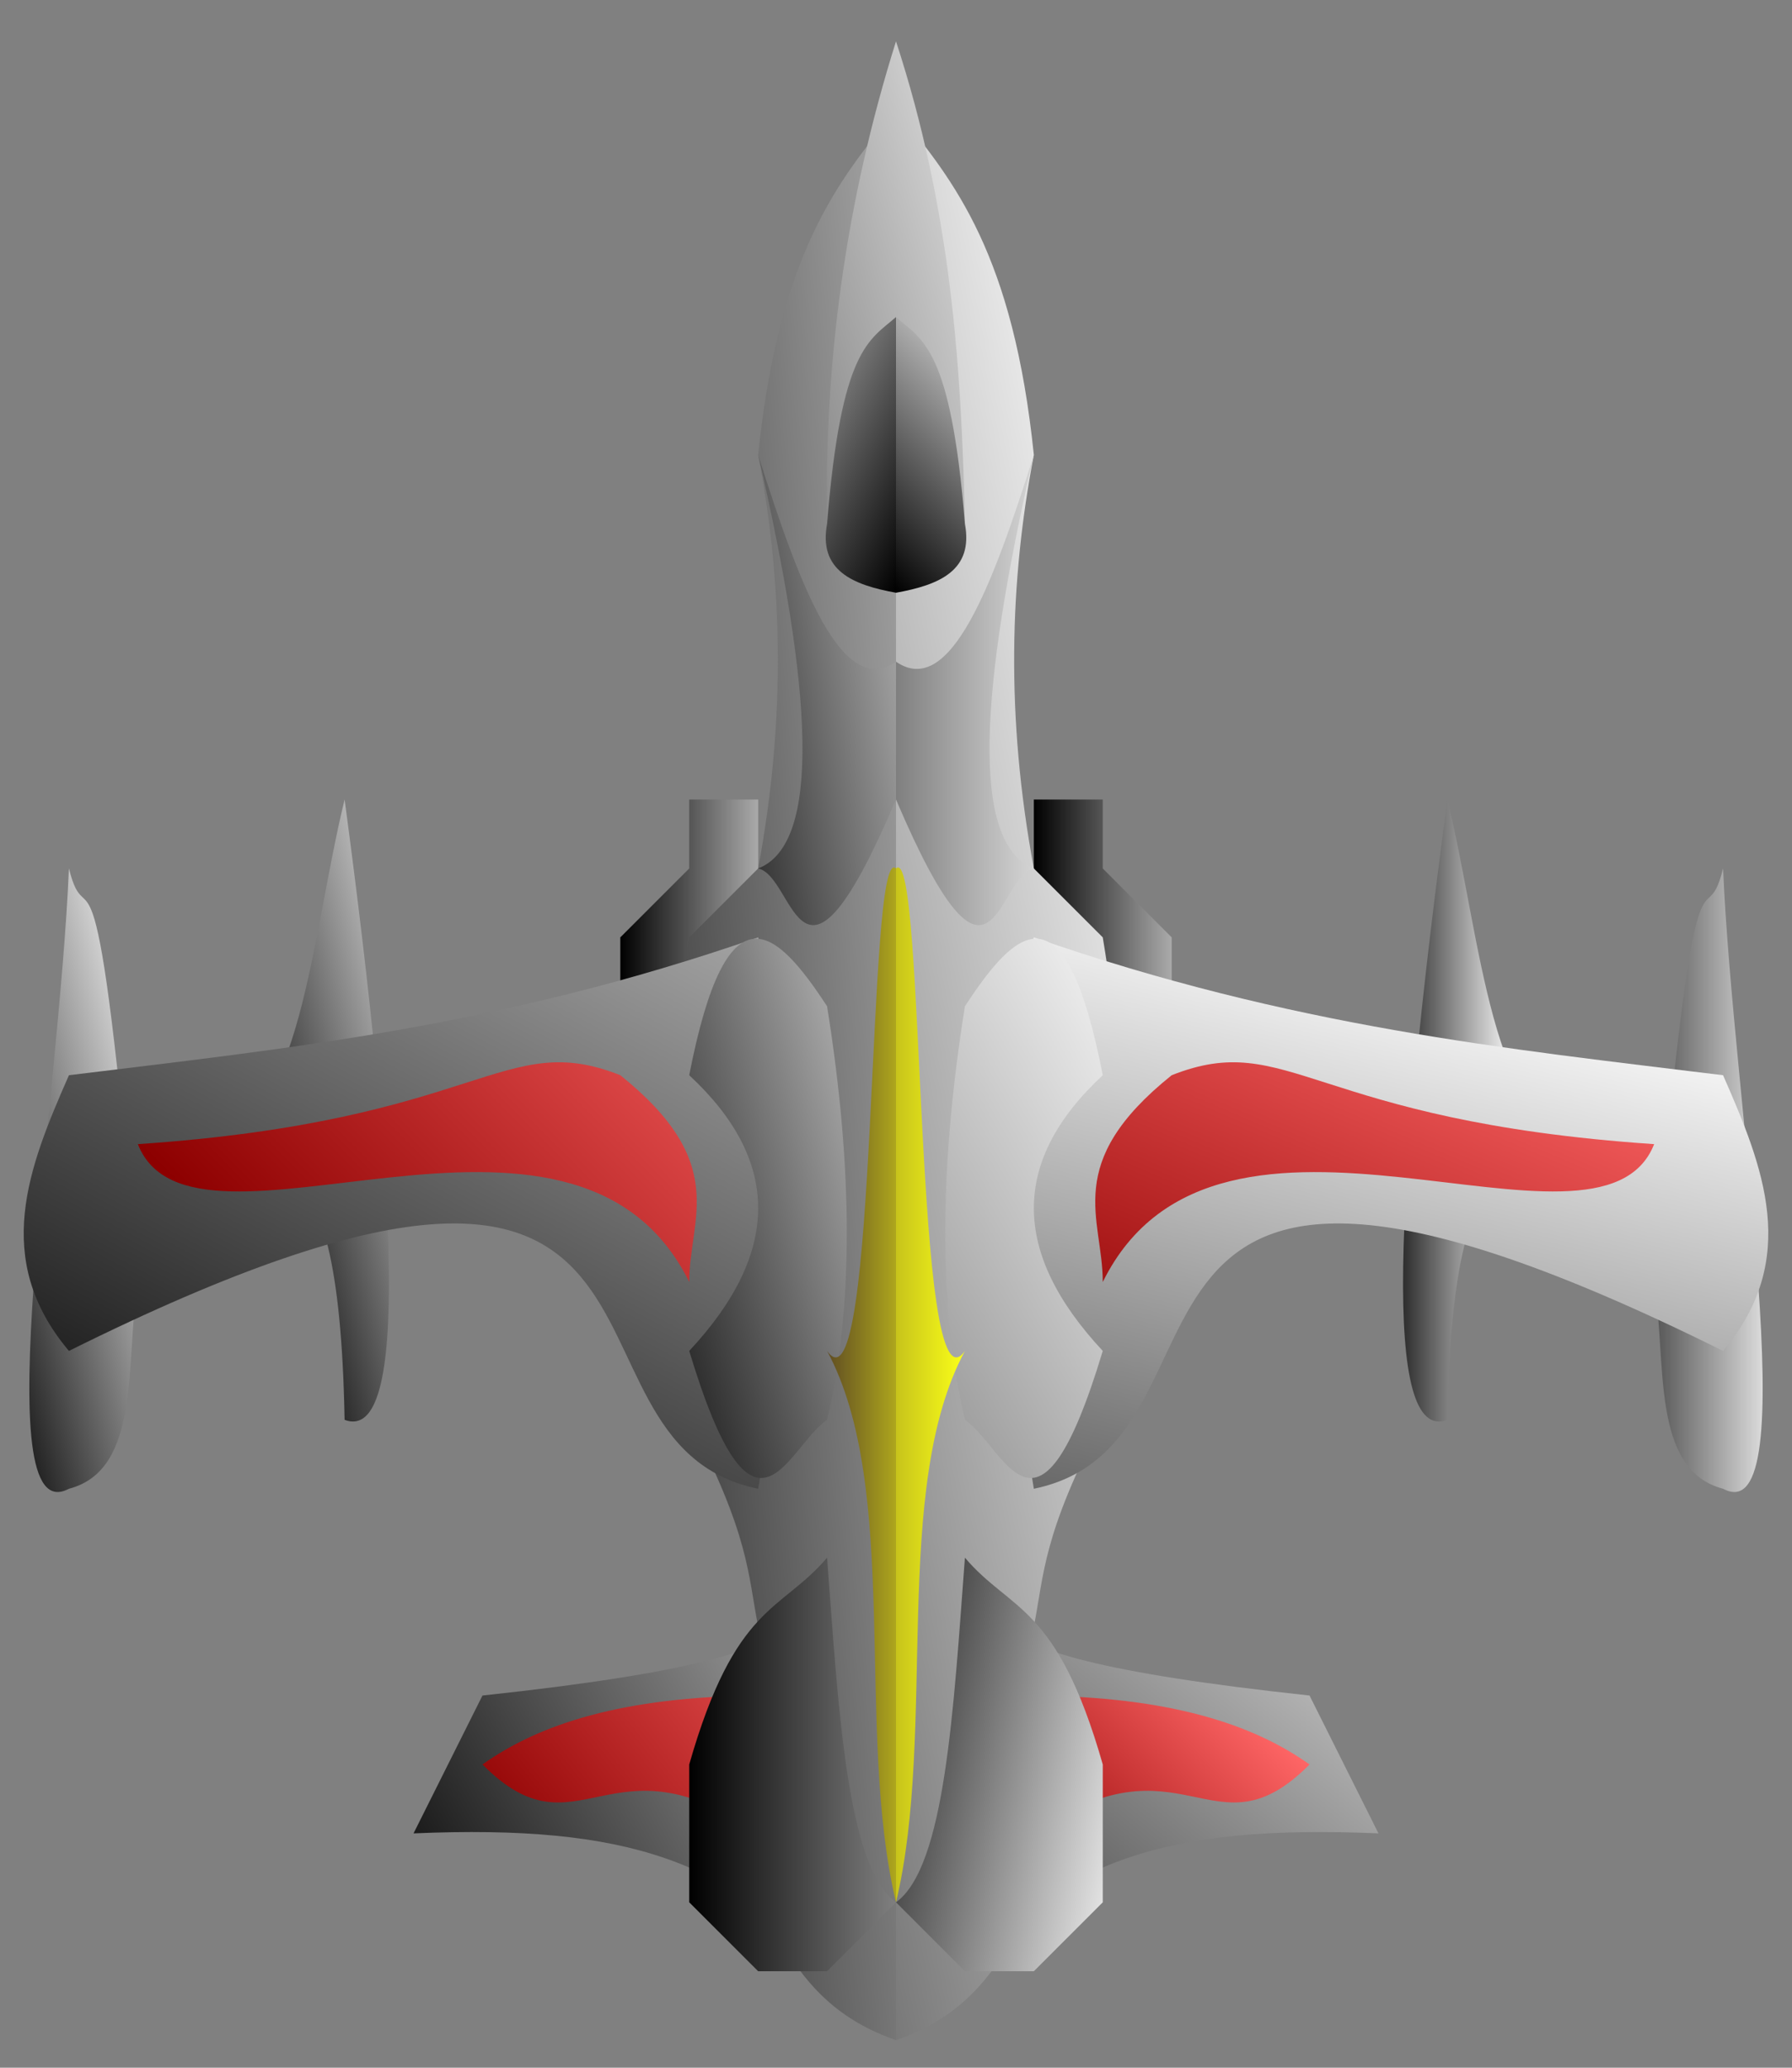 <?xml version="1.0" encoding="UTF-8" standalone="no"?>
<!-- Created with Inkscape (http://www.inkscape.org/) -->

<svg
   xmlns:dc="http://purl.org/dc/elements/1.1/"
   xmlns:cc="http://creativecommons.org/ns#"
   xmlns:rdf="http://www.w3.org/1999/02/22-rdf-syntax-ns#"
   xmlns:svg="http://www.w3.org/2000/svg"
   xmlns="http://www.w3.org/2000/svg"
   xmlns:xlink="http://www.w3.org/1999/xlink"
   xmlns:sodipodi="http://sodipodi.sourceforge.net/DTD/sodipodi-0.dtd"
   xmlns:inkscape="http://www.inkscape.org/namespaces/inkscape"
   width="260"
   height="300"
   id="svg2"
   version="1.1"
   inkscape:version="0.48.3.1 r9886"
   sodipodi:docname="sparrow.svg"
   inkscape:export-filename="/home/michael/assets/ships/sparrow.png"
   inkscape:export-xdpi="90"
   inkscape:export-ydpi="90">
  <rect width="100%" height="100%" fill="#808080" stroke="none"/>
  <defs
     id="defs4">
    <linearGradient
       id="linearGradient3967">
      <stop
         id="stop3969"
         offset="0"
         style="stop-color:#fbff18;stop-opacity:1;" />
      <stop
         id="stop3971"
         offset="1"
         style="stop-color:#604d22;stop-opacity:1;" />
    </linearGradient>
    <linearGradient
       id="linearGradient3839">
      <stop
         style="stop-color:#8d0000;stop-opacity:1;"
         offset="0"
         id="stop3841" />
      <stop
         style="stop-color:#ff6666;stop-opacity:1;"
         offset="1"
         id="stop3843" />
    </linearGradient>
    <linearGradient
       id="linearGradient3757">
      <stop
         style="stop-color:#ffffff;stop-opacity:1;"
         offset="0"
         id="stop3759" />
      <stop
         style="stop-color:#000000;stop-opacity:1;"
         offset="1"
         id="stop3761" />
    </linearGradient>
    <linearGradient
       inkscape:collect="always"
       xlink:href="#linearGradient3757"
       id="linearGradient3763"
       x1="290"
       y1="792.362"
       x2="140"
       y2="822.362"
       gradientUnits="userSpaceOnUse"
       gradientTransform="translate(-110,96)" />
    <linearGradient
       inkscape:collect="always"
       xlink:href="#linearGradient3757"
       id="linearGradient3771"
       gradientUnits="userSpaceOnUse"
       x1="190"
       y1="772.362"
       x2="310"
       y2="782.362"
       gradientTransform="matrix(-1,0,0,1,370,96)" />
    <linearGradient
       inkscape:collect="always"
       xlink:href="#linearGradient3757"
       id="linearGradient3783"
       x1="270"
       y1="712.362"
       x2="240"
       y2="742.362"
       gradientUnits="userSpaceOnUse"
       gradientTransform="translate(-110,96)" />
    <linearGradient
       inkscape:collect="always"
       xlink:href="#linearGradient3757"
       id="linearGradient3787"
       gradientUnits="userSpaceOnUse"
       x1="280"
       y1="722.362"
       x2="240"
       y2="742.362"
       gradientTransform="matrix(-1,0,0,1,370,96)" />
    <linearGradient
       inkscape:collect="always"
       xlink:href="#linearGradient3757"
       id="linearGradient3805"
       gradientUnits="userSpaceOnUse"
       x1="310"
       y1="792.362"
       x2="280"
       y2="942.362"
       gradientTransform="matrix(0.833,0,0,1,-58.333,96)" />
    <linearGradient
       inkscape:collect="always"
       xlink:href="#linearGradient3757"
       id="linearGradient3809"
       gradientUnits="userSpaceOnUse"
       gradientTransform="matrix(-0.833,0,0,1,318.333,96)"
       x1="178"
       y1="742.362"
       x2="262"
       y2="932.362" />
    <linearGradient
       inkscape:collect="always"
       xlink:href="#linearGradient3757"
       id="linearGradient3819"
       x1="290"
       y1="812.362"
       x2="150"
       y2="892.362"
       gradientUnits="userSpaceOnUse"
       gradientTransform="translate(-110,96)" />
    <linearGradient
       inkscape:collect="always"
       xlink:href="#linearGradient3757"
       id="linearGradient3823"
       gradientUnits="userSpaceOnUse"
       x1="220"
       y1="812.362"
       x2="290"
       y2="832.362"
       gradientTransform="matrix(-1,0,0,1,370,96)" />
    <linearGradient
       inkscape:collect="always"
       xlink:href="#linearGradient3757"
       id="linearGradient3835"
       x1="270"
       y1="682.362"
       x2="160"
       y2="712.362"
       gradientUnits="userSpaceOnUse"
       gradientTransform="translate(-110,96)" />
    <linearGradient
       inkscape:collect="always"
       xlink:href="#linearGradient3839"
       id="linearGradient3845"
       x1="280"
       y1="862.362"
       x2="310"
       y2="792.362"
       gradientUnits="userSpaceOnUse"
       gradientTransform="translate(-110,96)" />
    <linearGradient
       inkscape:collect="always"
       xlink:href="#linearGradient3839"
       id="linearGradient3849"
       gradientUnits="userSpaceOnUse"
       x1="330"
       y1="842.362"
       x2="270"
       y2="782.362"
       gradientTransform="matrix(-1,0,0,1,370,96)" />
    <linearGradient
       inkscape:collect="always"
       xlink:href="#linearGradient3757"
       id="linearGradient3873"
       x1="140"
       y1="822.362"
       x2="100"
       y2="832.362"
       gradientUnits="userSpaceOnUse"
       gradientTransform="translate(-110,96)" />
    <linearGradient
       inkscape:collect="always"
       xlink:href="#linearGradient3757"
       id="linearGradient3877"
       gradientUnits="userSpaceOnUse"
       gradientTransform="matrix(-1,0,0,1,370,96)"
       x1="110"
       y1="812.362"
       x2="140"
       y2="812.362" />
    <linearGradient
       inkscape:collect="always"
       xlink:href="#linearGradient3757"
       id="linearGradient3887"
       x1="180"
       y1="802.362"
       x2="140"
       y2="812.362"
       gradientUnits="userSpaceOnUse"
       gradientTransform="translate(-110,96)" />
    <linearGradient
       inkscape:collect="always"
       xlink:href="#linearGradient3757"
       id="linearGradient3891"
       gradientUnits="userSpaceOnUse"
       x1="150"
       y1="792.362"
       x2="170"
       y2="792.362"
       gradientTransform="matrix(-1,0,0,1,370,96)" />
    <linearGradient
       inkscape:collect="always"
       xlink:href="#linearGradient3757"
       id="linearGradient3901"
       x1="220"
       y1="802.362"
       x2="190"
       y2="802.362"
       gradientUnits="userSpaceOnUse"
       gradientTransform="translate(-100,86)" />
    <linearGradient
       inkscape:collect="always"
       xlink:href="#linearGradient3757"
       id="linearGradient3905"
       gradientUnits="userSpaceOnUse"
       gradientTransform="matrix(-1,0,0,1,360,86)"
       x1="180"
       y1="802.362"
       x2="210"
       y2="802.362" />
    <linearGradient
       inkscape:collect="always"
       xlink:href="#linearGradient3967"
       id="linearGradient3917"
       x1="250"
       y1="852.362"
       x2="220"
       y2="852.362"
       gradientUnits="userSpaceOnUse"
       gradientTransform="translate(-110,96)" />
    <linearGradient
       inkscape:collect="always"
       xlink:href="#linearGradient3967"
       id="linearGradient3921"
       gradientUnits="userSpaceOnUse"
       x1="230"
       y1="852.362"
       x2="250"
       y2="852.362"
       gradientTransform="matrix(-1,0,0,1,370,96)" />
    <linearGradient
       inkscape:collect="always"
       xlink:href="#linearGradient3757"
       id="linearGradient3931"
       x1="270"
       y1="902.362"
       x2="210"
       y2="902.362"
       gradientUnits="userSpaceOnUse"
       gradientTransform="translate(-110,106)" />
    <linearGradient
       inkscape:collect="always"
       xlink:href="#linearGradient3757"
       id="linearGradient3935"
       gradientUnits="userSpaceOnUse"
       gradientTransform="matrix(-1,0,0,1,370,106)"
       x1="200"
       y1="902.362"
       x2="250"
       y2="892.362" />
    <linearGradient
       inkscape:collect="always"
       xlink:href="#linearGradient3757"
       id="linearGradient3945"
       x1="270"
       y1="872.362"
       x2="160"
       y2="932.362"
       gradientUnits="userSpaceOnUse"
       gradientTransform="translate(-110,96)" />
    <linearGradient
       inkscape:collect="always"
       xlink:href="#linearGradient3757"
       id="linearGradient3949"
       gradientUnits="userSpaceOnUse"
       x1="160"
       y1="862.362"
       x2="250"
       y2="972.362"
       gradientTransform="matrix(-1,0,0,1,370,96)" />
    <linearGradient
       inkscape:collect="always"
       xlink:href="#linearGradient3839"
       id="linearGradient3959"
       x1="260"
       y1="932.362"
       x2="290"
       y2="902.362"
       gradientUnits="userSpaceOnUse"
       gradientTransform="translate(-110,96)" />
    <linearGradient
       inkscape:collect="always"
       xlink:href="#linearGradient3839"
       id="linearGradient3963"
       gradientUnits="userSpaceOnUse"
       x1="300"
       y1="922.362"
       x2="250"
       y2="882.362"
       gradientTransform="matrix(-1,0,0,1,370,96)" />
    <linearGradient
       inkscape:collect="always"
       xlink:href="#linearGradient3757"
       id="linearGradient3981"
       x1="270"
       y1="752.362"
       x2="210"
       y2="752.362"
       gradientUnits="userSpaceOnUse"
       gradientTransform="translate(-110,96)" />
    <linearGradient
       inkscape:collect="always"
       xlink:href="#linearGradient3757"
       id="linearGradient3985"
       gradientUnits="userSpaceOnUse"
       x1="220"
       y1="732.362"
       x2="280"
       y2="742.362"
       gradientTransform="matrix(-1,0,0,1,370,96)" />
  </defs>
  <sodipodi:namedview
     id="base"
     pagecolor="#ffffff"
     bordercolor="#666666"
     borderopacity="1.0"
     inkscape:pageopacity="0.0"
     inkscape:pageshadow="2"
     inkscape:zoom="1.4"
     inkscape:cx="249.28571"
     inkscape:cy="272.66131"
     inkscape:document-units="px"
     inkscape:current-layer="layer1"
     showgrid="true"
     inkscape:window-width="1855"
     inkscape:window-height="1056"
     inkscape:window-x="65"
     inkscape:window-y="24"
     inkscape:window-maximized="1">
    <inkscape:grid
       type="xygrid"
       id="grid2985"
       empspacing="5"
       visible="true"
       enabled="true"
       snapvisiblegridlinesonly="true" />
  </sodipodi:namedview>
  <g
     inkscape:label="Layer 1"
     inkscape:groupmode="layer"
     id="layer1"
     transform="translate(0,-752.362)">
    <path
       sodipodi:nodetypes="ccccc"
       inkscape:connector-curvature="0"
       id="path3947"
       d="m 140,978.362 c 11.472,6.667 -12.014,13.333 50,20 l 10,20 c -31.351,-1.351 -45.777,4.223 -60,20 z"
       style="fill:url(#linearGradient3949);fill-opacity:1;stroke:none" />
    <path
       style="fill:url(#linearGradient3959);fill-opacity:1;stroke:none"
       d="m 150,998.362 c 19.664,0.168 31.735,4.132 40,10 -13.937,14.065 -18.433,-5.087 -40,10 z"
       id="path3951"
       inkscape:connector-curvature="0"
       sodipodi:nodetypes="cccc" />
    <path
       style="fill:url(#linearGradient3945);fill-opacity:1;stroke:none"
       d="m 120,978.362 c -11.472,6.667 12.014,13.333 -50,20 l -10,20 c 31.351,-1.351 45.777,4.223 60,20 z"
       id="path3937"
       inkscape:connector-curvature="0"
       sodipodi:nodetypes="ccccc" />
    <path
       sodipodi:nodetypes="cccc"
       inkscape:connector-curvature="0"
       id="path3961"
       d="m 110,998.362 c -19.664,0.168 -31.735,4.132 -40,10 13.937,14.065 18.433,-5.087 40,10 z"
       style="fill:url(#linearGradient3963);fill-opacity:1;stroke:none" />
    <path
       sodipodi:nodetypes="ccccccc"
       inkscape:connector-curvature="0"
       id="path3903"
       d="m 150,908.362 0,-40 10,0 0,10 10,10 0,20 z"
       style="fill:url(#linearGradient3905);fill-opacity:1;stroke:none" />
    <path
       style="fill:url(#linearGradient3901);fill-opacity:1;stroke:none"
       d="m 110,908.362 0,-40 -10,0 0,10 -10,10 0,20 z"
       id="path3893"
       inkscape:connector-curvature="0"
       sodipodi:nodetypes="ccccccc" />
    <path
       sodipodi:nodetypes="cccc"
       inkscape:connector-curvature="0"
       id="path3889"
       d="m 210,868.362 c 4.936,20.127 6.244,47.512 20,50 -7.843,6.57 -19.128,-6.655 -20,40 -9.448,3.594 -7.655,-32.783 0,-90 z"
       style="fill:url(#linearGradient3891);fill-opacity:1;stroke:none" />
    <path
       style="fill:url(#linearGradient3887);fill-opacity:1;stroke:none"
       d="m 50,868.362 c -4.936,20.127 -6.244,47.512 -20,50 7.843,6.57 19.128,-6.655 20,40 9.448,3.594 7.655,-32.783 0,-90 z"
       id="path3879"
       inkscape:connector-curvature="0"
       sodipodi:nodetypes="cccc" />
    <path
       sodipodi:nodetypes="cccc"
       inkscape:connector-curvature="0"
       id="path3875"
       d="m 250,878.362 c -2.839,11.355 -3.712,-11.704 -10,60 1.863,11.47 -0.577,27.244 10,30 12.168,6.505 1.44,-55.681 0,-90 z"
       style="fill:url(#linearGradient3877);fill-opacity:1;stroke:none" />
    <path
       style="fill:url(#linearGradient3873);fill-opacity:1;stroke:none"
       d="m 10,878.362 c 2.839,11.355 3.712,-11.704 10,60 -1.863,11.47 0.577,27.244 -10,30 -12.168,6.505 -1.44,-55.681 0,-90 z"
       id="path3865"
       inkscape:connector-curvature="0"
       sodipodi:nodetypes="cccc" />
    <path
       sodipodi:nodetypes="ccccccccc"
       inkscape:connector-curvature="0"
       id="path3769"
       d="m 130,768.362 c -8.571,10.319 -17.018,21.05 -20,50 3.501,18.249 4.108,37.946 0,60 l -10,10 c -4.114,24.979 -5.374,48.816 0,70 8.739,16.757 8.486,22.274 10,30 -1.651,9.482 -3.866,17.645 0,40 4.466,7.767 8.178,15.911 20,20 z"
       style="fill:url(#linearGradient3771);fill-opacity:1;stroke:none" />
    <path
       style="fill:url(#linearGradient3763);fill-opacity:1;stroke:none"
       d="m 130,768.362 c 8.571,10.319 17.018,21.05 20,50 -3.501,18.249 -4.108,37.946 0,60 l 10,10 c 4.114,24.979 5.374,48.816 0,70 -8.739,16.757 -8.486,22.274 -10,30 1.651,9.482 3.866,17.645 0,40 -4.466,7.767 -8.178,15.911 -20,20 z"
       id="path2987"
       inkscape:connector-curvature="0"
       sodipodi:nodetypes="ccccccccc" />
    <path
       style="fill:url(#linearGradient3835);fill-opacity:1;stroke:none"
       d="m 130,758.362 c -7.344,23.333 -10.425,46.667 -10,70 l 20,0 c -0.493,-22.623 -1.986,-45.496 -10,-70 z"
       id="path3827"
       inkscape:connector-curvature="0"
       sodipodi:nodetypes="cccc" />
    <path
       style="fill:url(#linearGradient3783);fill-opacity:1;stroke:none"
       d="m 130,798.362 c 3.884,3.398 7.955,4.535 10,30 1.27,6.786 -3.732,8.868 -10,10 z"
       id="path3775"
       inkscape:connector-curvature="0"
       sodipodi:nodetypes="cccc" />
    <path
       sodipodi:nodetypes="cccc"
       inkscape:connector-curvature="0"
       id="path3785"
       d="m 130,798.362 c -3.884,3.398 -7.955,4.535 -10,30 -1.27,6.786 3.732,8.868 10,10 z"
       style="fill:url(#linearGradient3787);fill-opacity:1;stroke:none" />
    <path
       style="fill:url(#linearGradient3805);fill-opacity:1;stroke:none"
       d="m 150,888.362 c 37.608,13.079 68.531,16.13 100,20 5.848,13.333 11.238,26.667 0,40 -97.811,-48.6 -66.839,13.185 -100,20 -4.565,-27.351 -7.934,-54.523 0,-80 z"
       id="path3789"
       inkscape:connector-curvature="0"
       sodipodi:nodetypes="ccccc" />
    <path
       sodipodi:nodetypes="ccccc"
       inkscape:connector-curvature="0"
       id="path3807"
       d="m 110,888.362 c -37.608,13.079 -68.531,16.13 -100,20 -5.848,13.333 -11.238,26.667 0,40 97.811,-48.6 66.839,13.185 100,20 4.565,-27.351 7.934,-54.523 0,-80 z"
       style="fill:url(#linearGradient3809);fill-opacity:1;stroke:none" />
    <path
       style="fill:url(#linearGradient3819);fill-opacity:1;stroke:none"
       d="m 160,908.362 c -5.484,-28.168 -12.639,-21.25 -20,-10 -3.81,23.81 -3.81,43.81 0,60 5.927,4.06 10.526,21.408 20,-10 -13.333,-14.286 -13.333,-27.619 0,-40 z"
       id="path3811"
       inkscape:connector-curvature="0"
       sodipodi:nodetypes="ccccc" />
    <path
       sodipodi:nodetypes="ccccc"
       inkscape:connector-curvature="0"
       id="path3821"
       d="m 100,908.362 c 5.484,-28.168 12.639,-21.25 20,-10 3.81,23.81 3.81,43.81 0,60 -5.927,4.06 -10.526,21.408 -20,-10 13.333,-14.286 13.333,-27.619 0,-40 z"
       style="fill:url(#linearGradient3823);fill-opacity:1;stroke:none" />
    <path
       style="fill:url(#linearGradient3845);fill-opacity:1;stroke:none"
       d="m 160,938.362 c 0.006,-9.261 -5.967,-17.193 10,-30 17.068,-6.752 20.133,6.631 70,10 -7.945,20.163 -63.216,-13.977 -80,20"
       id="path3837"
       inkscape:connector-curvature="0"
       sodipodi:nodetypes="cccc" />
    <path
       sodipodi:nodetypes="cccc"
       inkscape:connector-curvature="0"
       id="path3847"
       d="m 100,938.362 c -0.006,-9.261 5.967,-17.193 -10,-30 -17.068,-6.752 -20.133,6.631 -70,10 7.945,20.163 63.216,-13.977 80,20"
       style="fill:url(#linearGradient3849);fill-opacity:1;stroke:none" />
    <path
       style="fill:url(#linearGradient3917);fill-opacity:1;stroke:none"
       d="m 130,878.362 0,150 c 5.965,-24.926 -0.75,-60.038 10,-80 -7.527,10.734 -5.659,-74.036 -10,-70 z"
       id="path3909"
       inkscape:connector-curvature="0"
       sodipodi:nodetypes="cccc" />
    <path
       sodipodi:nodetypes="cccc"
       inkscape:connector-curvature="0"
       id="path3919"
       d="m 130,878.362 0,150 c -5.965,-24.926 0.75,-60.038 -10,-80 7.527,10.734 5.659,-74.036 10,-70 z"
       style="fill:url(#linearGradient3921);fill-opacity:1;stroke:none" />
    <path
       style="fill:url(#linearGradient3931);fill-opacity:1;stroke:none"
       d="m 130,1028.362 -10,10 -10,0 -10,-10 0,-20 c 6.667,-23.35 13.333,-22.135 20,-30 1.644,21.735 2.827,44.851 10,50 z"
       id="path3923"
       inkscape:connector-curvature="0"
       sodipodi:nodetypes="ccccccc" />
    <path
       sodipodi:nodetypes="ccccccc"
       inkscape:connector-curvature="0"
       id="path3933"
       d="m 130,1028.362 10,10 10,0 10,-10 0,-20 c -6.667,-23.35 -13.333,-22.135 -20,-30 -1.644,21.735 -2.827,44.851 -10,50 z"
       style="fill:url(#linearGradient3935);fill-opacity:1;stroke:none" />
    <path
       style="fill:url(#linearGradient3981);fill-opacity:1;stroke:none"
       d="m 150,818.362 c -5.978,18.95 -12.146,35.434 -20,30 l 0,20 c 14.114,33.121 14.471,11.218 20,10 -9.243,-3.569 -7.877,-25.996 0,-60 z"
       id="path3973"
       inkscape:connector-curvature="0"
       sodipodi:nodetypes="ccccc" />
    <path
       sodipodi:nodetypes="ccccc"
       inkscape:connector-curvature="0"
       id="path3983"
       d="m 110,818.362 c 5.978,18.95 12.146,35.434 20,30 l 0,20 c -14.114,33.121 -14.471,11.218 -20,10 9.243,-3.569 7.877,-25.996 0,-60 z"
       style="fill:url(#linearGradient3985);fill-opacity:1;stroke:none" />
  </g>
</svg>
